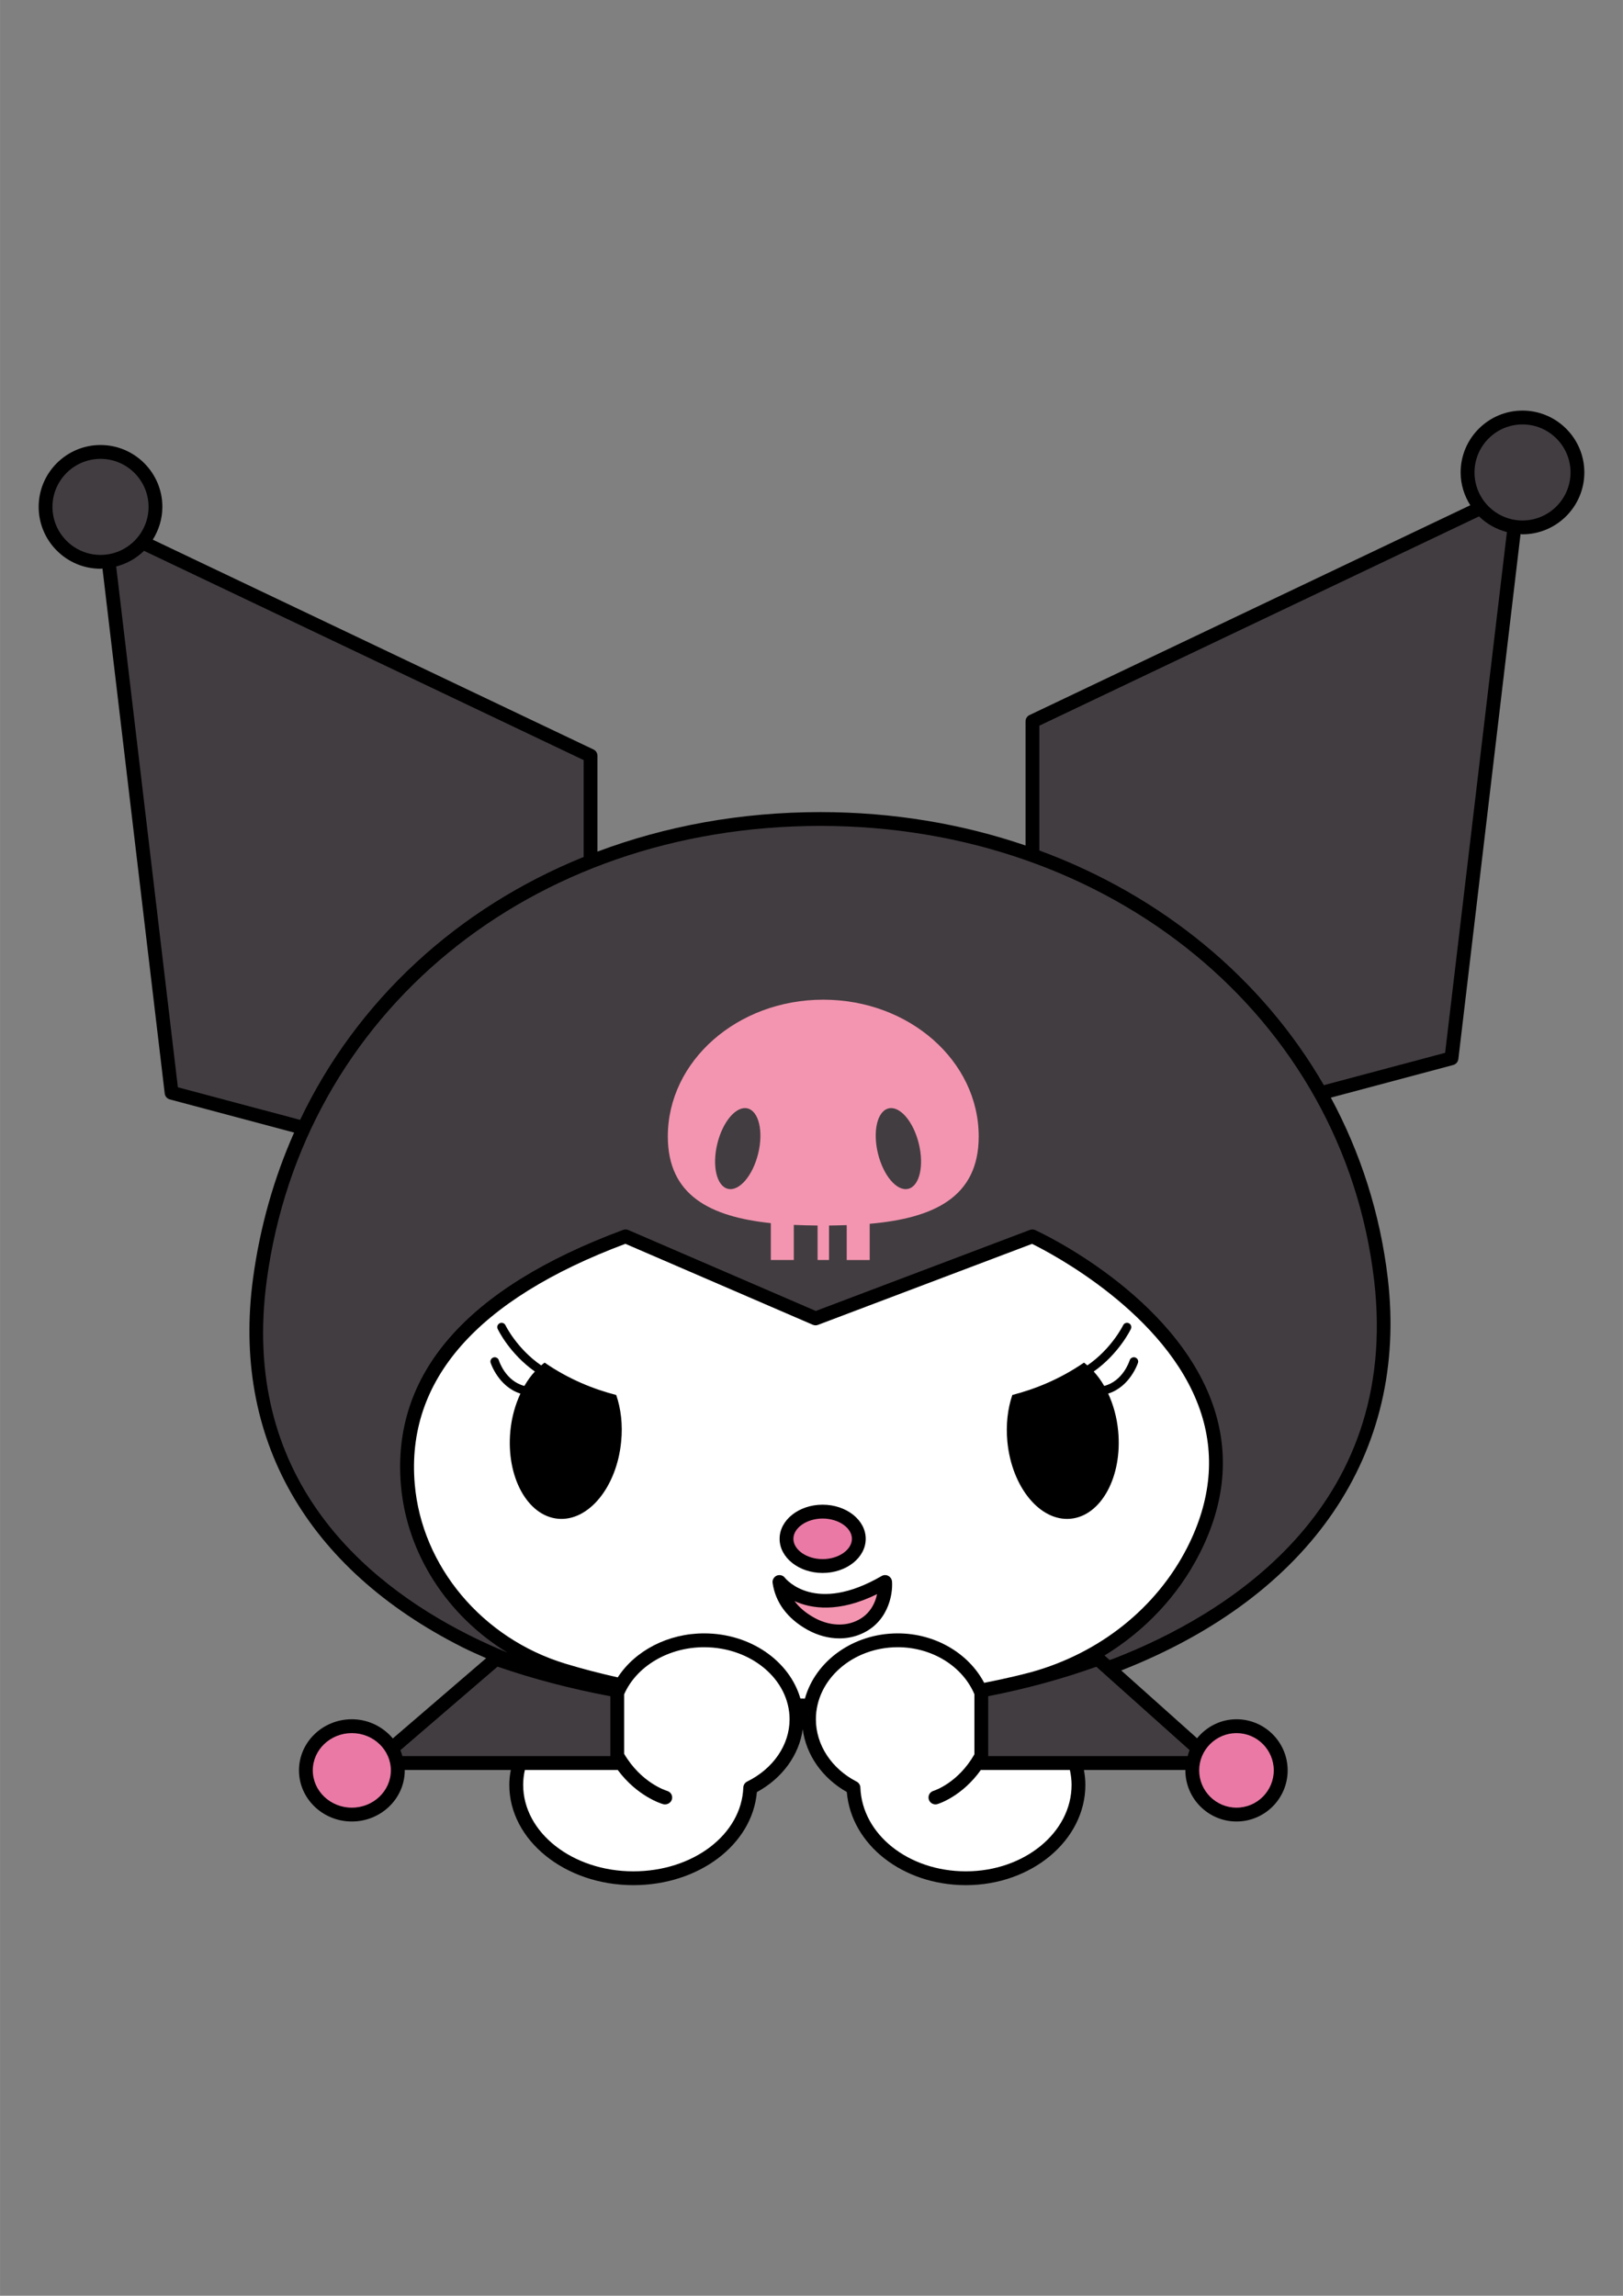 <?xml version="1.0" encoding="UTF-8"?>
<!DOCTYPE svg PUBLIC "-//W3C//DTD SVG 1.0//EN" "http://www.w3.org/TR/2001/REC-SVG-20010904/DTD/svg10.dtd">
<!-- Creator: CorelDRAW 2018 (64-Bit) -->
<svg xmlns="http://www.w3.org/2000/svg" xml:space="preserve" width="8.268in" height="11.693in" version="1.0" style="shape-rendering:geometricPrecision; text-rendering:geometricPrecision; image-rendering:optimizeQuality; fill-rule:evenodd; clip-rule:evenodd"
viewBox="0 0 8267.72 11692.91"
 xmlns:xlink="http://www.w3.org/1999/xlink">
 <rect x="0" y="0" width="8267.72" height="11692.91" fill="#808080" stroke="none"/>
 <defs>
  <style type="text/css">
   <![CDATA[
    .fil3 {fill:white}
    .fil0 {fill:black;fill-rule:nonzero}
    .fil1 {fill:#423D41;fill-rule:nonzero}
    .fil2 {fill:#EA79A5;fill-rule:nonzero}
    .fil4 {fill:#F395B0;fill-rule:nonzero}
   ]]>
  </style>
 </defs>
 <g id="Слой_x0020_1">
  <g id="_2265423290416">
   <path class="fil0" d="M7755.78 2091.25c-173.67,0 -315.09,141.32 -315.09,315.09 0,61.5 18.6,118.52 49.2,167.01l-2245.35 1068.63c-12.41,5.76 -20.26,18.25 -20.26,31.76l0 632.68c-322.95,-110.2 -674.85,-170.17 -1044.94,-170.17 -406.48,0 -788.96,71.04 -1135.9,201.21l0 -488.35c0,-13.52 -7.85,-25.89 -20.26,-31.8l-2244.93 -1068.59c30.18,-48.49 48.8,-105.53 48.8,-167.01 0,-173.76 -141.43,-315.11 -315.11,-315.11 -173.67,0 -315.09,141.34 -315.09,315.11 0,173.75 141.41,315.09 315.09,315.09 3.32,0 6.62,-0.91 9.94,-1l317.16 2673.91c1.66,14.35 11.98,26.18 26.06,29.91l633.08 168.91c-102.14,229.98 -173.67,478.83 -209.24,742.66 -109.17,809.72 269.61,1476.92 1066.43,1878.69 38.86,19.73 80.22,37.42 121.15,55.67l-475.53 408.83c-49.62,-58.96 -124.06,-97.67 -208.83,-97.67 -148.44,0 -269.18,116.82 -269.18,260.34 0,143.57 120.74,260.39 269.18,260.39 148.46,0 269.61,-116.81 269.61,-260.39 0,-0.7 -0.41,-1.41 -0.41,-2.11l540.86 0c-4.96,24.84 -7.85,50.2 -7.85,75.93 0,281.68 283.26,510.81 631.83,510.81 334.12,0 606.21,-206.55 629.36,-473.96 130.26,-70.81 215.85,-189.6 233.64,-320.64 16.96,130.75 99.23,249.26 224.54,320.17 22.33,267.7 284.07,474.43 606.62,474.43 335.35,0 608.67,-229.13 608.67,-510.81 0,-25.72 -2.89,-51.08 -7.44,-75.93l517.3 0c0,0.7 -0.41,1.41 -0.41,2.11 0,143.57 117.02,260.39 260.52,260.39 143.48,0 260.5,-116.81 260.5,-260.39 0,-143.52 -117.02,-260.34 -260.5,-260.34 -81.47,0 -153.01,38.24 -200.96,96.67l-386.23 -345.23c967.2,-379.94 1462.17,-1107.08 1357.96,-1996.22 -38.86,-332.15 -139.76,-642 -290.28,-921.37l623.58 -166.27c14.05,-3.76 23.97,-15.56 26.04,-29.94l316.75 -2673.91c3.32,0.09 6.62,0.96 9.93,0.96 173.68,0 315.09,-141.34 315.09,-315.06 0,-173.76 -141.41,-315.09 -315.09,-315.09z"/>
   <path class="fil1" d="M3109.19 8944.43l0 -304.96c-200.96,-37.72 -394.08,-88.33 -574.78,-150.78l-494.97 425.5c4.55,9.63 7.03,20.01 10.34,30.23l1059.41 0zm2475.67 -455.32c-173.27,62.03 -358.11,112.52 -550.8,150.06l0 305.26 1015.98 0c2.89,-10.38 5.8,-20.72 9.93,-30.52l-475.12 -424.81zm-2999.59 -71.73c-68.24,-28.38 -134.8,-58.27 -198.48,-90.53 -542.94,-273.85 -1162.37,-809.56 -1027.98,-1806.15 183.59,-1362.55 1343.48,-2314.11 2820.53,-2314.11 1477.47,0 2663.4,972.98 2820.54,2313.41 137.28,1173.66 -768.72,1710.22 -1321.15,1925.7 -8.69,3.3 -17.78,6.15 -26.06,9.35l-26.06 -23.15c206.35,-126.16 374.64,-303.98 483.8,-518.17 131.09,-256.63 153.83,-511.5 68.65,-757.5 -194.76,-559.85 -876.64,-877.92 -905.58,-891.15 -8.28,-3.89 -18.19,-4.17 -26.88,-0.87l-1090.83 412.86 -955.2 -412.27c-8.28,-3.6 -17.78,-3.89 -26.06,-0.71 -799.3,296.45 -1180.56,734.07 -1132.19,1300.54 29.78,350.15 237.77,666.2 542.94,852.78zm5170.5 -6255.68c-134.81,0 -244.39,109.76 -244.39,244.64 0,134.89 109.58,244.63 244.39,244.63 134.8,0 244.8,-109.74 244.8,-244.63 0,-134.88 -110,-244.64 -244.8,-244.64zm-2461.21 2170.02c624.4,230.03 1134.67,651.06 1449.35,1195.4l617.78 -164.87 314.68 -2652.28c-54.17,-14.27 -103.37,-41.61 -141.82,-79.85l-2239.99 1065.94 0 635.65zm-5027.41 -1750.01c0,134.89 109.99,244.63 244.78,244.63 134.81,0 244.8,-109.74 244.8,-244.63 0,-134.85 -109.99,-244.64 -244.8,-244.64 -134.8,0 -244.78,109.79 -244.78,244.64zm2706 1289.69l0 493.26c-643.84,260.81 -1154.52,731.21 -1444.39,1339.11l-622.74 -166.02 -314.27 -2652.4c54.17,-14.27 102.96,-41.61 141.84,-79.85l2239.56 1065.9z"/>
   <path class="fil2" d="M4041.65 7837.63c0,-55.95 68.23,-103.29 148.86,-103.29 81.05,0 149.28,47.34 149.28,103.29 0,56.11 -68.23,103.42 -149.28,103.42 -80.63,0 -148.86,-47.3 -148.86,-103.42zm-2249.48 989.57c-109.58,0 -198.9,85.14 -198.9,189.84 0,104.74 89.32,189.93 198.9,189.93 109.58,0 198.9,-85.19 198.9,-189.93 0,-104.7 -89.31,-189.84 -198.9,-189.84zm4316.61 189.84c0,104.74 85.6,189.93 190.21,189.93 104.62,0 189.8,-85.19 189.8,-189.93 0,-104.7 -85.18,-189.84 -189.8,-189.84 -104.61,0 -190.21,85.14 -190.21,189.84z"/>
   <path class="fil3" d="M4156.19 8756.99c0,129.87 79.4,251.45 207.58,317.32 11.17,5.76 18.62,17.24 19.03,29.94 9.1,239.5 245.2,426.95 537.54,426.95 296.91,0 538.4,-197.54 538.4,-440.34 0,-25.9 -3.3,-51.2 -8.69,-75.93l-451.13 0c-0.84,0 -1.23,-0.46 -2.07,-0.46 -95.52,134.81 -214.61,172.36 -221.63,174.34 -3.31,1.03 -6.62,1.46 -9.93,1.46 -15.3,0 -29.36,-9.93 -33.91,-25.18 -5.37,-18.69 4.96,-38.26 23.99,-43.72 6.62,-2.19 125.29,-41.02 208.4,-186l0 -306.12c-60.78,-143.39 -216.68,-239.5 -390.35,-239.5 -229.91,0 -417.23,164.7 -417.23,367.24zm-569.4 -367.24c-181.11,0 -344.04,96.22 -407.31,239.79l0 303.35c86.84,147.05 211.31,186.16 218.33,188.48 19.44,5.46 30.6,25.02 24.81,43.72 -4.55,15.25 -19.01,25.18 -35.15,25.18 -3.3,0 -6.6,-0.43 -10.33,-1.46 -7.44,-1.98 -131.09,-39.52 -230.74,-174.34 -0.82,0 -1.23,0.46 -2.07,0.46l-470.57 0c-5.78,24.72 -8.67,50.03 -8.67,75.93 0,242.8 251.4,440.34 561.12,440.34 304.76,0 551.2,-187.44 560.3,-426.95 0.43,-12.95 7.86,-24.49 19.44,-30.23 133.57,-65.86 216.27,-187.28 216.27,-317.03 0,-202.53 -195.19,-367.24 -435.42,-367.24zm-422.61 -1047.12c-22.33,231.89 -166.63,407.67 -322.52,392.74 -155.9,-15.09 -264.24,-215.07 -241.91,-446.96 6.62,-70.06 25.24,-134.35 51.28,-190.46 -112.06,-35.24 -151.33,-155.2 -151.76,-156.77 -3.71,-11.54 2.91,-23.77 14.48,-27.37 11.57,-3.43 23.56,2.91 27.29,14.39 1.66,5.33 34.74,106.15 130.25,130.75 15.73,-27.45 33.49,-52.06 53.34,-73.35 -127.77,-90.05 -186.48,-210.31 -189.39,-216.93 -5.37,-10.91 -0.41,-23.86 10.34,-29.02 11.17,-5.33 23.99,-0.59 29.36,10.33 0.43,1.44 58.73,119.83 181.95,204.4 5.78,-4.7 11.57,-10.06 17.35,-14.23 124.9,86.18 252.67,136.08 364.72,164.87 23.99,69.47 33.91,151.31 25.22,237.61zm2290.01 392.74c-155.89,14.93 -300.21,-160.85 -322.54,-392.74 -8.26,-86.3 1.66,-168.15 25.24,-237.61 112.06,-28.78 239.83,-78.69 365.11,-164.87 5.8,4.18 11.59,9.53 16.96,14.23 123.63,-84.57 181.52,-202.96 182.34,-204.4 4.98,-10.92 18.21,-15.66 29.37,-10.33 10.75,5.15 15.3,18.1 10.34,29.02 -3.31,6.62 -62.03,126.88 -189.39,216.93 19.44,21.3 37.63,45.91 53.34,73.35 95.5,-24.59 128.18,-125.41 129.84,-130.75 3.71,-11.48 16.12,-17.81 27.7,-14.39 11.57,3.6 18.19,15.83 14.48,27.37 -0.43,1.57 -39.7,121.53 -151.77,156.77 26.06,56.11 44.25,120.41 50.86,190.46 22.33,231.89 -86,431.87 -241.89,446.96zm-1341.41 565.31c-101.73,-56.82 -162.92,-139.24 -176.99,-238.22 -2.48,-15.8 6.62,-31.05 21.1,-37.38 14.46,-6.05 31.83,-1.75 41.34,10.91 6.62,8.22 155.07,187.32 492.9,-8.94 10.34,-6.03 23.58,-6.3 33.91,-0.69 10.75,5.74 17.78,16.41 19.03,28.48 5.37,70.81 -23.58,219.08 -172.02,273.16 -30.61,11.25 -63.28,16.71 -96.35,16.71 -54.18,0 -110.41,-14.84 -162.92,-44.03zm-141.43 -463.05c0,-95.81 98.41,-173.77 219.15,-173.77 121.17,0 219.58,77.96 219.58,173.77 0,95.97 -98.41,173.93 -219.58,173.93 -120.74,0 -219.15,-77.96 -219.15,-173.93zm-1858.71 -279.08c35.56,418.6 343.63,786.28 767.06,914.89 86.43,26.34 175.73,49.33 267.13,69.91 88.48,-136.08 255.95,-224.11 439.97,-224.11 236.94,0 435.42,141.41 490.41,331.55 7.72,0.16 15.46,0.28 23.17,0.46 52.94,-190.3 244.8,-332.02 473.06,-332.02 188.98,0 360.17,100.11 439.96,251.87 2.5,-0.41 4.57,-0.98 7.05,-1.41 49.2,-9.63 98,-20.01 145.96,-31.39 29.35,-6.72 57.89,-14.09 86.43,-21.58 348.58,-96.63 637.2,-325.69 795.17,-634.94 121.58,-238.81 143.5,-475.12 64.51,-702.14 -170.36,-490.37 -759.61,-797.36 -855.13,-844.25l-1090.43 412.56c-8.28,3.3 -17.78,3.01 -26.46,-0.54l-954.79 -412.33c-757.13,283.84 -1118.12,695.52 -1073.05,1223.46z"/>
   <path class="fil4" d="M3926.69 6229.83l0 187.74 117.02 0 0 -178.84c39.28,1.9 79.81,2.73 121.16,3.18l0 175.66 58.3 0 0 -175.66c30.6,-0.29 60.37,-0.99 90.15,-2.02l0 177.69 117.02 0 0 -184.43c321.71,-28.2 555.34,-132.36 555.34,-444.77 0,-384.81 -354.37,-696.68 -791.87,-696.68 -437.08,0 -791.87,311.87 -791.87,696.68 0,302.19 219.16,409.2 524.74,441.46zm599.59 -584.33c57.48,-14.1 126.53,66.16 154.24,179.26 27.71,113.18 3.72,216.18 -53.76,230.28 -57.48,14.1 -126.54,-66.33 -154.24,-179.38 -27.7,-113.05 -3.72,-216.22 53.76,-230.16zm-872.09 179.26c27.7,-113.09 96.76,-193.35 153.82,-179.26 57.48,13.94 81.87,117.11 54.17,230.16 -27.7,113.06 -96.76,193.48 -154.24,179.38 -57.48,-14.1 -81.46,-117.11 -53.76,-230.28zm693.45 2437.09c-61.61,22.45 -134.39,14.1 -200.56,-22.74 -42.59,-23.86 -76.09,-51.94 -99.65,-84.28 85.6,38.96 224.94,60.83 420.54,-35.52 -10.34,48.3 -39.7,113.18 -120.33,142.54z"/>
  </g>
 </g>
</svg>
